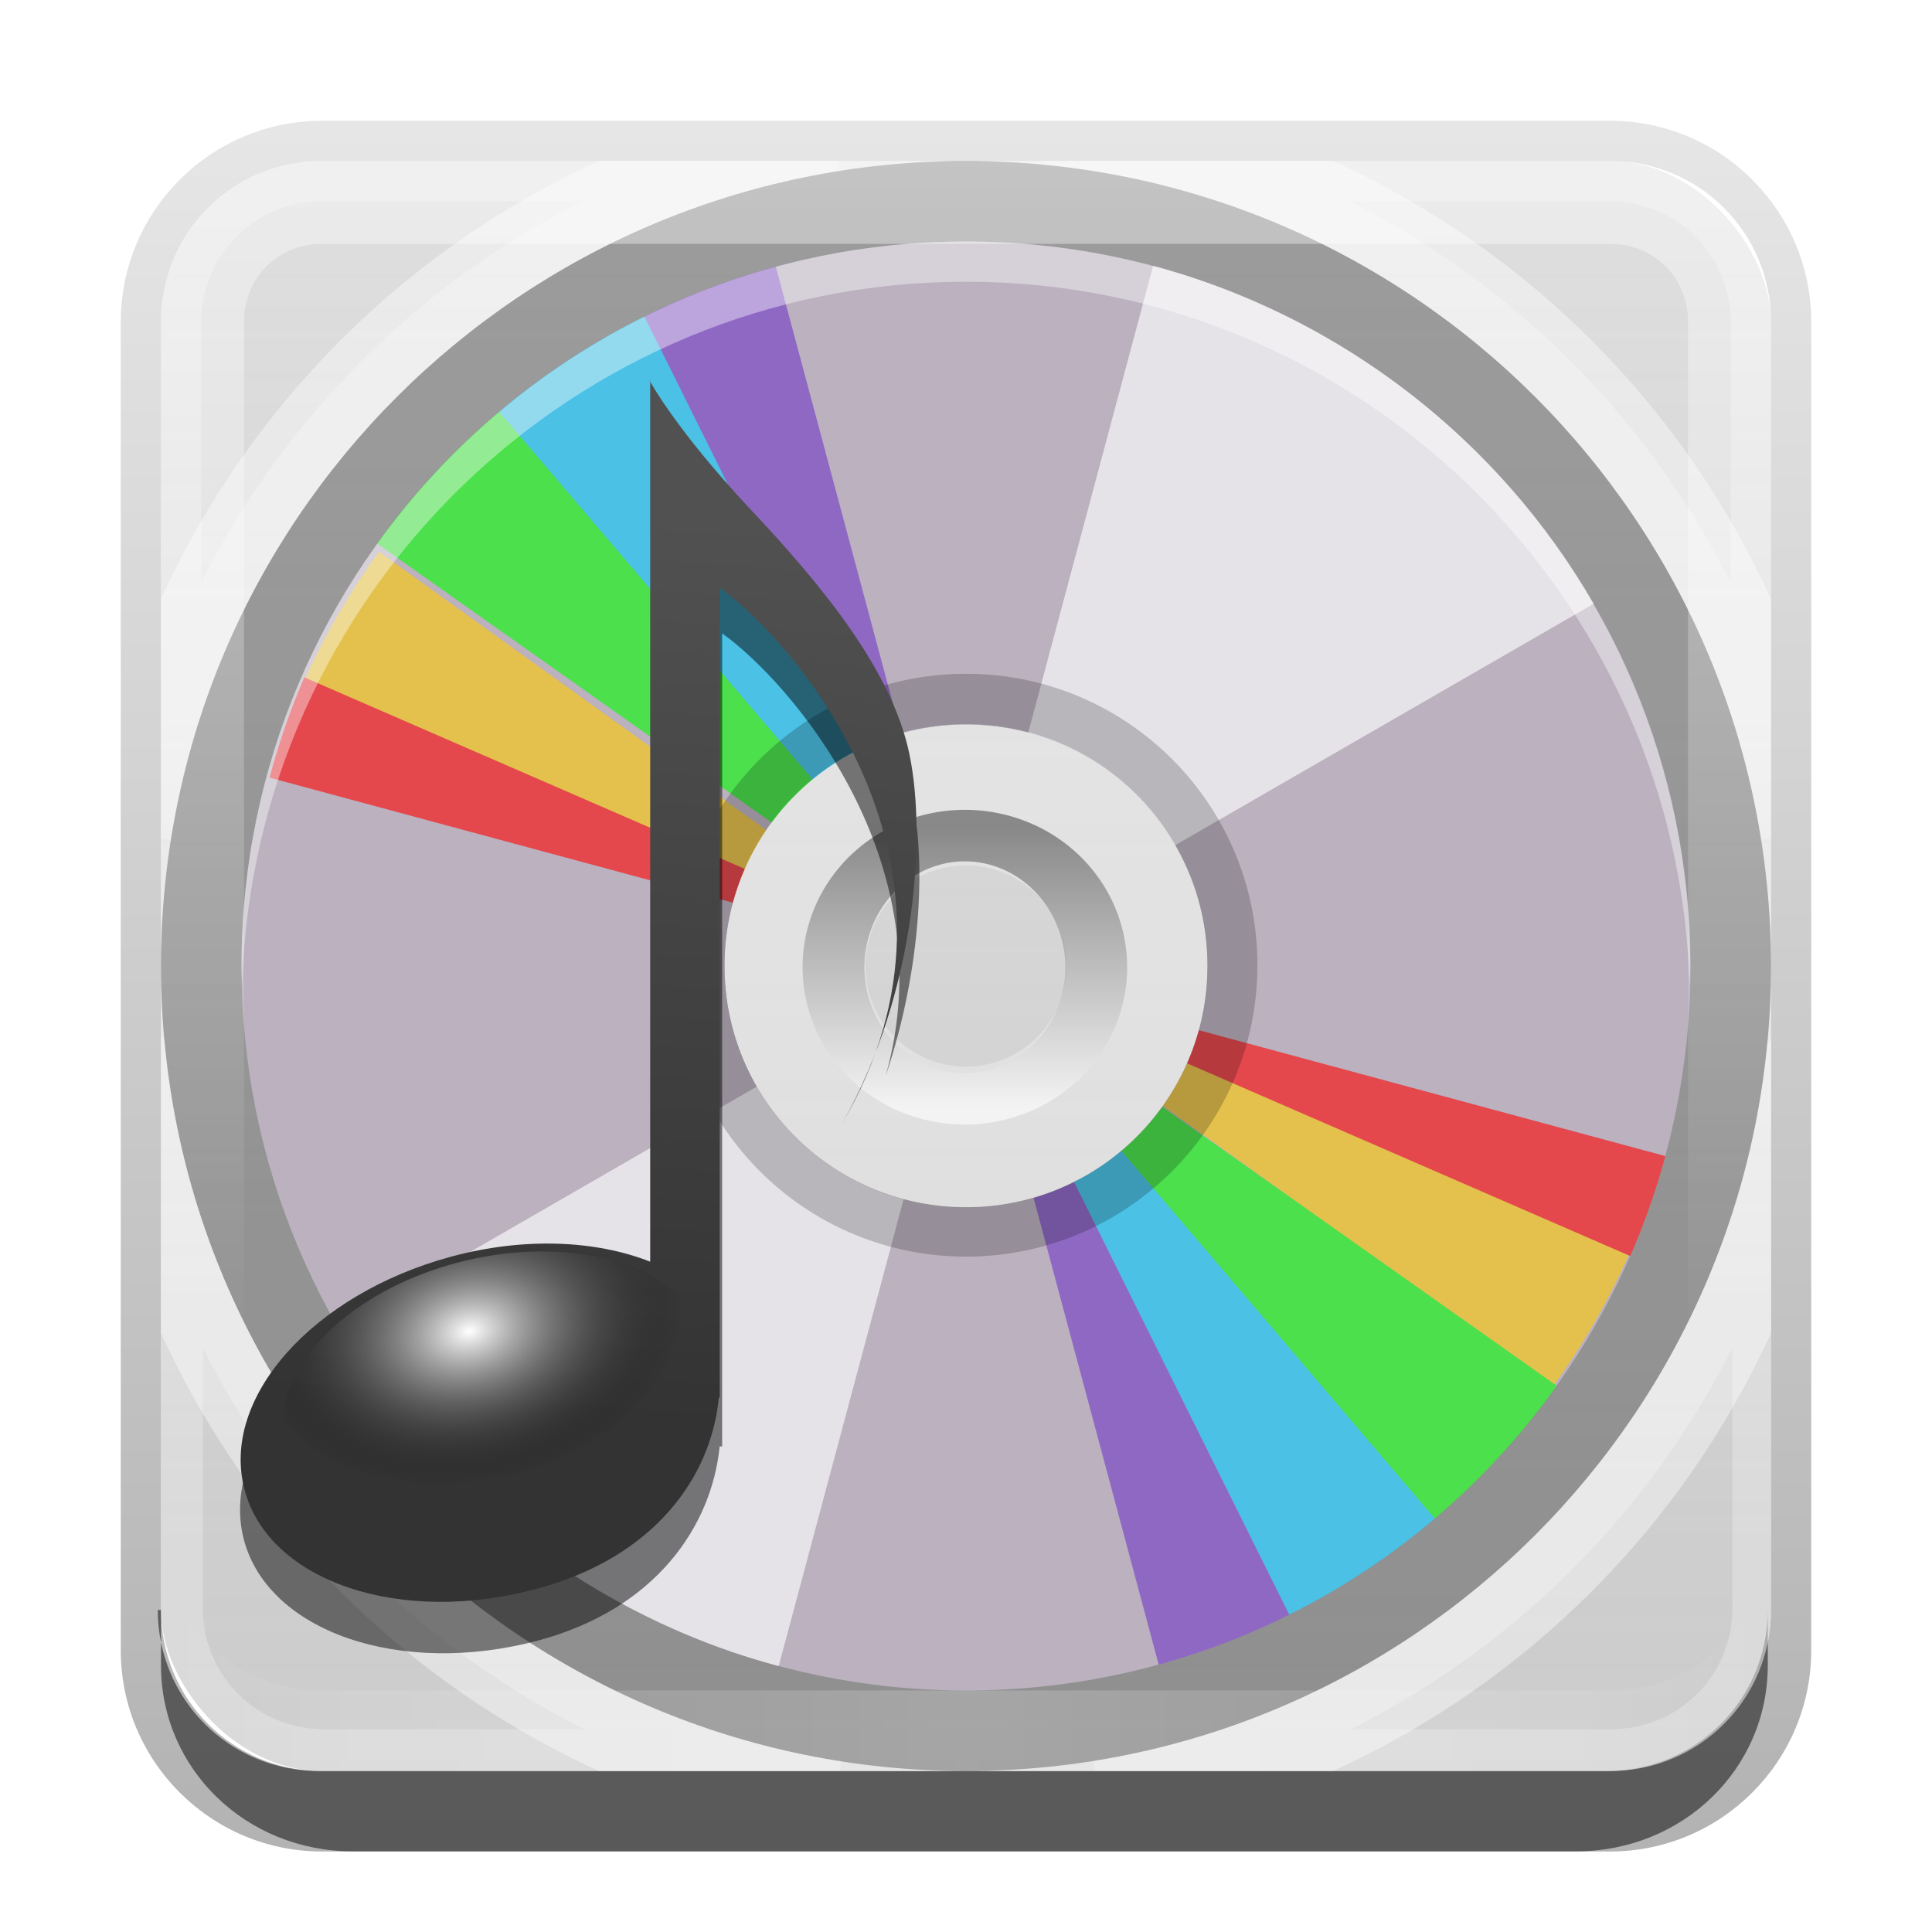 <?xml version="1.0" encoding="UTF-8"?>
<svg id="svg2" width="24" height="24" version="1.0" xmlns="http://www.w3.org/2000/svg" xmlns:cc="http://creativecommons.org/ns#" xmlns:dc="http://purl.org/dc/elements/1.1/" xmlns:rdf="http://www.w3.org/1999/02/22-rdf-syntax-ns#" xmlns:xlink="http://www.w3.org/1999/xlink">
 <defs id="defs4">
  <linearGradient id="ButtonColor" x1="10.3" x2="10.3" y1="21" y2=".999" gradientUnits="userSpaceOnUse">
   <stop id="stop3189" stop-color="#29669f" offset="0"/>
   <stop id="stop3191" stop-color="#88b6e0" offset="1"/>
  </linearGradient>
  <filter id="filter3194" x="-.18" y="-.18" width="1.36" height="1.36" color-interpolation-filters="sRGB">
   <feGaussianBlur id="feGaussianBlur3196" stdDeviation="1.2"/>
  </filter>
  <clipPath id="clipPath2849">
   <rect id="rect2851" x="1" y="1" width="20" height="20" rx="2" ry="2" fill="#fff" fill-rule="evenodd"/>
  </clipPath>
  <clipPath id="clipPath4187">
   <path id="path4189" d="m48 102c-19.9 0-36 16.1-36 36s16.1 36 36 36 36-16.1 36-36-16.1-36-36-36zm0 24c6.63 0 12 5.37 12 12s-5.37 12-12 12-12-5.37-12-12 5.37-12 12-12z" fill="#bbb1bf"/>
  </clipPath>
  <filter id="filter4195" x="-.18" y="-.18" width="1.36" height="1.36" color-interpolation-filters="sRGB">
   <feGaussianBlur id="feGaussianBlur4197" stdDeviation="5.216"/>
  </filter>
  <clipPath id="clipPath4031">
   <path id="path4033" d="m48 32c-19.9 0-36 16.1-36 36s16.1 36 36 36 36-16.1 36-36-16.1-36-36-36zm0 24c6.63 0 12 5.37 12 12s-5.37 12-12 12-12-5.37-12-12 5.37-12 12-12z" fill="#bbb1bf"/>
  </clipPath>
  <filter id="filter4035" x="-.19" y="-.171" width="1.38" height="1.34" color-interpolation-filters="sRGB">
   <feGaussianBlur id="feGaussianBlur4037" stdDeviation="4.948"/>
  </filter>
  <linearGradient id="linearGradient4004" x1="25.2" x2="94.6" y1="61.9" y2="61.9" gradientUnits="userSpaceOnUse">
   <stop id="stop3364" stop-color="#4d4d4d" offset="0"/>
   <stop id="stop3366" stop-color="#fff" offset="1"/>
  </linearGradient>
  <linearGradient id="linearGradient3806" x1="-3.06" x2="-3.06" y1="27.3" y2="7.25" gradientTransform="translate(12.1 -5.26)" gradientUnits="userSpaceOnUse">
   <stop id="stop4580-5" stop-color="#a0a0a0" stop-opacity=".541" offset="0"/>
   <stop id="stop4582-6" stop-color="#a0a0a0" stop-opacity=".345" offset="1"/>
  </linearGradient>
  <clipPath id="clipPath3873">
   <path id="path3875" d="m-27 3c-1.11 0-2 0.892-2 2v8c0-5.52 4.48-10 10-10h-8zm8 0c5.52 0 10 4.48 10 10v-8c0-1.11-0.892-2-2-2h-8zm10 10c0 5.52-4.48 10-10 10h8c1.11 0 2-0.892 2-2v-8zm-10 10c-5.52 0-10-4.48-10-10v8c0 1.11 0.892 2 2 2h8z" fill="url(#linearGradient3877)" fill-rule="evenodd"/>
  </clipPath>
  <linearGradient id="linearGradient3877" x1="-3.06" x2="-3.06" y1="27.3" y2="7.25" gradientTransform="translate(-18.9 -4.26)" gradientUnits="userSpaceOnUse" xlink:href="#ButtonColor"/>
  <filter id="filter3883" color-interpolation-filters="sRGB">
   <feGaussianBlur id="feGaussianBlur3885" stdDeviation="0.8"/>
  </filter>
  <linearGradient id="linearGradient3887" x1="-3.06" x2="-3.06" y1="27.3" y2="7.25" gradientTransform="translate(11.1 25.7)" gradientUnits="userSpaceOnUse" xlink:href="#ButtonColor"/>
  <linearGradient id="linearGradient3889" x1="-3.06" x2="-3.06" y1="27.3" y2="7.25" gradientTransform="translate(11.1 -34.3)" gradientUnits="userSpaceOnUse" xlink:href="#ButtonColor"/>
  <linearGradient id="linearGradient2946" x1="11.4" x2="11.4" y1="22" y2="-9.82" gradientTransform="translate(1,1)" gradientUnits="userSpaceOnUse">
   <stop id="stop3330" offset="0"/>
   <stop id="stop3333" stop-opacity="0" offset="1"/>
  </linearGradient>
  <linearGradient id="linearGradient3153" x1="70.8" x2="75.4" y1="83" y2="22" gradientTransform="matrix(1.19 0 0 1.19 -17.4 92.5)" gradientUnits="userSpaceOnUse">
   <stop id="stop3279-9" stop-color="#333" offset="0"/>
   <stop id="stop3281" stop-color="#515151" offset="1"/>
  </linearGradient>
  <radialGradient id="radialGradient2995" cx="40.8" cy="75.3" r="14.7" gradientTransform="matrix(.985 .026 -.018 .691 1.99 24.8)" gradientUnits="userSpaceOnUse">
   <stop id="stop2807" stop-color="#fff" offset="0"/>
   <stop id="stop2809" stop-opacity="0" offset="1"/>
  </radialGradient>
  <filter id="filter3762" x="-.101" y="-.056" height="1.11">
   <feGaussianBlur id="feGaussianBlur3764" stdDeviation="0.355"/>
  </filter>
  <linearGradient id="linearGradient3845" x1="11" x2="21" y1="19.5" y2="19.5" gradientTransform="translate(1,-1)" gradientUnits="userSpaceOnUse" spreadMethod="reflect">
   <stop id="stop3833" stop-color="#fff" offset="0"/>
   <stop id="stop3821" stop-color="#fff" stop-opacity=".498" offset=".75"/>
   <stop id="stop3835" stop-color="#fff" stop-opacity="0" offset="1"/>
  </linearGradient>
  <linearGradient id="linearGradient3078" x1="10" x2="10" y1="1" y2="16" gradientTransform="translate(1,-1)" gradientUnits="userSpaceOnUse">
   <stop id="stop3825" stop-color="#fff" offset="0"/>
   <stop id="stop3829" stop-color="#fff" stop-opacity="0" offset="1"/>
  </linearGradient>
 </defs>
 <g id="layer3">
  <path id="rect3371" d="m4 1.5c-1.38 0-2.5 1.12-2.5 2.5v16.5c0 1.38 1.12 2.5 2.5 2.5h16c1.38 0 2.5-1.12 2.5-2.5v-16.5c0-1.38-1.12-2.5-2.5-2.5h-16zm0 0.5h16c1.11 0 2 0.892 2 2v16c0 1.11-0.892 2-2 2h-16c-1.11 0-2-0.892-2-2v-16c0-1.11 0.892-2 2-2z" fill="url(#linearGradient2946)" opacity=".3"/>
  <path id="rect2553" d="m2 20v0.688c0 1.29 1.06 2.31 2.38 2.31h15.2c1.32 0 2.38-1.02 2.38-2.31v-0.688c0 1.11-0.892 2-2 2h-16c-1.11 0-2-0.892-2-2z" opacity=".5"/>
  <rect id="rect2937" x="1" y="33" width="20" height="20" rx="2" ry="2" fill="url(#linearGradient3887)" fill-rule="evenodd"/>
 </g>
 <g id="layer4">
  <rect id="rect3798" x="2" y="2" width="20" height="20" rx="2" ry="2" fill="url(#linearGradient3806)" fill-rule="evenodd"/>
  <path id="path3830" d="m7.44 2c-2.41 1.1-4.34 3.03-5.44 5.44v4.56c0-5.52 4.48-10 10-10h-4.56zm4.56 0c5.52 0 10 4.48 10 10v-4.56c-1.1-2.41-3.03-4.34-5.44-5.44h-4.56zm10 10c0 5.52-4.48 10-10 10h4.56c2.41-1.1 4.34-3.03 5.44-5.44v-4.56zm-10 10c-5.52 0-10-4.48-10-10v4.56c1.1 2.41 3.03 4.34 5.44 5.44h4.56z" fill="#fff" opacity=".4"/>
  <rect id="rect3802" x="1" y="33" width="20" height="20" rx="2" ry="2" fill="url(#linearGradient3887)" fill-rule="evenodd"/>
  <path id="path3810" transform="matrix(.993 0 0 .989 30.1 .146)" d="m21 13a10.1 10.1 0 1 1-20.1 0 10.1 10.1 0 1 1 20.1 0z" opacity=".6"/>
  <path id="path3812" transform="matrix(.298 0 0 .297 37.7 9.14)" d="m21 13a10.1 10.1 0 1 1-20.1 0 10.1 10.1 0 1 1 20.1 0z" opacity=".6"/>
  <path id="path3814" d="m41 33c-5.52 0-10 4.48-10 10s4.48 10 10 10 10-4.48 10-10-4.48-10-10-10zm0 7c1.66 0 3 1.34 3 3s-1.34 3-3 3-3-1.34-3-3 1.34-3 3-3z" opacity=".6"/>
  <path id="path3819" d="m12 2c-5.52 0-10 4.48-10 10s4.48 10 10 10 10-4.48 10-10-4.48-10-10-10zm0 7c1.66 0 3 1.34 3 3s-1.34 3-3 3-3-1.34-3-3 1.34-3 3-3z" opacity=".3"/>
  <path id="rect3821" d="m3-27c-1.11 0-2 0.892-2 2v8c0-5.52 4.48-10 10-10h-8zm8 0c5.52 0 10 4.48 10 10v-8c0-1.11-0.892-2-2-2h-8zm10 10c0 5.52-4.48 10-10 10h8c1.11 0 2-0.892 2-2v-8zm-10 10c-5.52 0-10-4.48-10-10v8c0 1.11 0.892 2 2 2h8z" fill="url(#linearGradient3889)" fill-rule="evenodd"/>
 </g>
 <g id="layer5">
  <path id="path3978" d="m12 3c-4.97 0-9 4.03-9 9 0 4.97 4.03 9 9 9 4.97 0 9-4.03 9-9 0-4.97-4.03-9-9-9zm0 6c1.66 0 3 1.34 3 3s-1.34 3-3 3c-1.66 0-3-1.34-3-3 0-1.66 1.34-3 3-3z" fill="#bbb1bf"/>
  <path id="path3992" d="m12 9c-1.66 0-3 1.34-3 3s1.34 3 3 3c1.66 0 3-1.34 3-3 0-1.66-1.34-3-3-3zm0 1.75c0.69 0 1.25 0.56 1.25 1.25s-0.56 1.25-1.25 1.25-1.25-0.56-1.25-1.25c0-0.69 0.56-1.25 1.25-1.25z" fill="#fff" opacity=".3"/>
  <path id="path4002" transform="matrix(0 .05 -.06 0 15.7 9.02)" d="m92.6 61.9a32.7 27.2 0 1 1-65.4 0 32.7 27.2 0 1 1 65.4 0z" fill="none" opacity=".6" stroke="url(#linearGradient4004)" stroke-linecap="round" stroke-width="12.8"/>
  <path id="path4018" transform="matrix(.25 0 0 .25 -1.16e-5 -5)" d="m57.3 33.2-9.31 34.8 31.2-18c-4.77-8.27-12.7-14.3-21.9-16.8zm-9.31 34.8-31.2 18c4.77 8.27 12.7 14.3 21.9 16.8l9.31-34.8z" clip-path="url(#clipPath4031)" fill="#fff" filter="url(#filter4035)" opacity=".8"/>
  <g id="g4175" transform="matrix(.25 0 0 .25 -1.16e-5 -22.5)" clip-path="url(#clipPath4187)" filter="url(#filter4195)" opacity=".6">
   <path id="path4039" transform="matrix(1.51 .869 -.957 1.66 27.6 21.5)" d="m61 57.8a20.7 18.8 0 0 1-2.62 2.91l-14.6-13.3z" fill="#7137c8"/>
   <path id="path4041" transform="matrix(1.68 .45 -.495 1.85 -1.9 30.8)" d="m60.8 58a20.7 18.8 0 0 1-3.38 3.48l-13.7-14.1z" fill="#0cf"/>
   <path id="path4043" transform="matrix(1.74 0 -6.03e-8 1.91 -28 47.3)" d="m62.7 54.8a20.7 18.8 0 0 1-2.26 3.62l-16.8-11z" fill="#fc0"/>
   <path id="path4045" transform="matrix(1.68 -.45 .495 1.85 -48.8 70.1)" d="m61.6 56.8a20.7 18.8 0 0 1-1.7 2.28l-16.2-11.7z" fill="#f00"/>
   <path id="path4144" transform="matrix(1.68 .45 -.495 1.85 -1.9 30.8)" d="m63.1 53.9a20.7 18.8 0 0 1-2.37 4.17l-17.1-10.7z" fill="#0f0"/>
   <path id="path4155" transform="matrix(-1.51 -.869 .957 -1.66 68.4 254)" d="m61 57.8a20.7 18.8 0 0 1-2.62 2.91l-14.6-13.3z" fill="#7137c8"/>
   <path id="path4157" transform="matrix(-1.68 -.45 .495 -1.85 97.9 245)" d="m60.8 58a20.7 18.8 0 0 1-3.38 3.48l-13.7-14.1z" fill="#0cf"/>
   <path id="path4159" transform="matrix(-1.74 0 6.03e-8 -1.91 124 229)" d="m62.7 54.8a20.7 18.8 0 0 1-2.26 3.62l-16.8-11z" fill="#fc0"/>
   <path id="path4161" transform="matrix(-1.68 .45 -.495 -1.85 145 206)" d="m61.6 56.8a20.7 18.8 0 0 1-1.7 2.28l-16.2-11.7z" fill="#f00"/>
   <path id="path4163" transform="matrix(-1.68 -.45 .495 -1.85 97.9 245)" d="m63.1 53.9a20.7 18.8 0 0 1-2.37 4.17l-17.1-10.7z" fill="#0f0"/>
  </g>
  <path id="path3986" d="m12 8.37c-2 0-3.62 1.62-3.62 3.62s1.62 3.62 3.62 3.62 3.62-1.62 3.62-3.62-1.62-3.62-3.62-3.62zm0 0.625c1.66 0 3 1.34 3 3s-1.34 3-3 3c-1.66 0-3-1.34-3-3 0-1.66 1.34-3 3-3z" opacity=".2"/>
  <path id="path4199" d="m12 3c-4.97 0-9 4.03-9 9 0 0.084 0.005 0.166 0.008 0.25 0.133-4.85 4.11-8.75 8.99-8.75s8.86 3.9 8.99 8.75c0.002-0.084 0.008-0.166 0.008-0.25 0-4.97-4.03-9-9-9z" fill="#fff" opacity=".4"/>
 </g>
 <g id="layer1" transform="translate(0,2)">
  <path id="path3838" transform="translate(31,-3)" d="m-27 3c-1.11 0-2 0.892-2 2v6.38c0.697-4.29 4.08-7.68 8.38-8.38h-6.38zm9.62 0c4.29 0.697 7.68 4.08 8.38 8.38v-6.38c0-1.11-0.892-2-2-2h-6.38zm-11.6 11.6v6.38c0 1.11 0.892 2 2 2h6.38c-4.29-0.697-7.68-4.08-8.38-8.38zm20 0c-0.697 4.29-4.08 7.68-8.38 8.38h6.38c1.11 0 2-0.892 2-2v-6.38z" clip-path="url(#clipPath3873)" fill="none" filter="url(#filter3883)" opacity=".5" stroke="#fff"/>
  <path id="rect3050" d="m4 0c-1.11 0-2 0.892-2 2v16c0 1.11 0.892 2 2 2h16c1.11 0 2-0.892 2-2v-16c0-1.11-0.892-2-2-2h-16zm0 1.03h16c0.55 0 0.969 0.419 0.969 0.969v16c0 0.55-0.419 0.969-0.969 0.969h-16c-0.55 0-0.969-0.419-0.969-0.969v-16c0-0.55 0.419-0.969 0.969-0.969z" fill="url(#linearGradient3078)" fill-rule="evenodd" opacity=".4"/>
  <path id="path3235" d="m4 20c-1.11 0-2-0.892-2-2v-1c0 1.11 0.892 2 2 2h16c1.11 0 2-0.892 2-2v1c0 1.11-0.892 2-2 2h-16z" fill="url(#linearGradient3845)" fill-rule="evenodd" opacity=".2"/>
 </g>
 <g id="layer2" transform="translate(0,2)" display="none">
  <rect id="rect2410" x="3" y="3" width="16" height="16" rx="2" ry="2" clip-path="url(#clipPath2849)" display="inline" fill="#fff" filter="url(#filter3194)" opacity=".15"/>
 </g>
 <g id="layer6" transform="translate(0,2)">
  <path id="path2971" d="m8.09 3.28v11c-0.681-0.267-1.58-0.311-2.5-0.062-1.72 0.464-2.86 1.77-2.56 2.91 0.302 1.14 1.94 1.71 3.66 1.25 1.46-0.394 2.15-1.42 2.25-2.41h0.031v-10.1c0.829 0.591 2.79 2.82 2.03 5.5 0.46-1.36 0.506-2.75 0.312-3.53-0.25-1.01-1.1-2.04-1.97-2.97-0.917-0.98-1.25-1.59-1.25-1.59z" filter="url(#filter3762)" opacity=".7"/>
  <g id="g3149" transform="matrix(.155 0 0 .155 1.04 -13.7)">
   <path id="path3261" d="m45.4 106v70.6c-4.38-1.72-10.1-1.99-16-0.391-11 2.99-18.5 11.3-16.5 18.7 1.95 7.33 12.5 10.9 23.5 7.88 9.38-2.54 13.9-8.97 14.5-15.3h0.071v-64.9c6.1 4.35 21.8 22.5 9.83 42.9 6.03-10.6 6.83-23.7 5.23-30.2s-7.04-13.1-12.7-19.1c-5.9-6.31-7.98-10.2-7.98-10.2z" fill="url(#linearGradient3153)"/>
   <path id="path2494" transform="matrix(1.16 -.274 .274 1.16 -37.8 103)" d="m56.4 82.5a14.7 9.28 0 0 1-14.7 9.28 14.7 9.28 0 0 1-14.7-9.28 14.7 9.28 0 0 1 14.7-9.28 14.7 9.28 0 0 1 14.7 9.28z" fill="url(#radialGradient2995)"/>
  </g>
 </g>
</svg>

